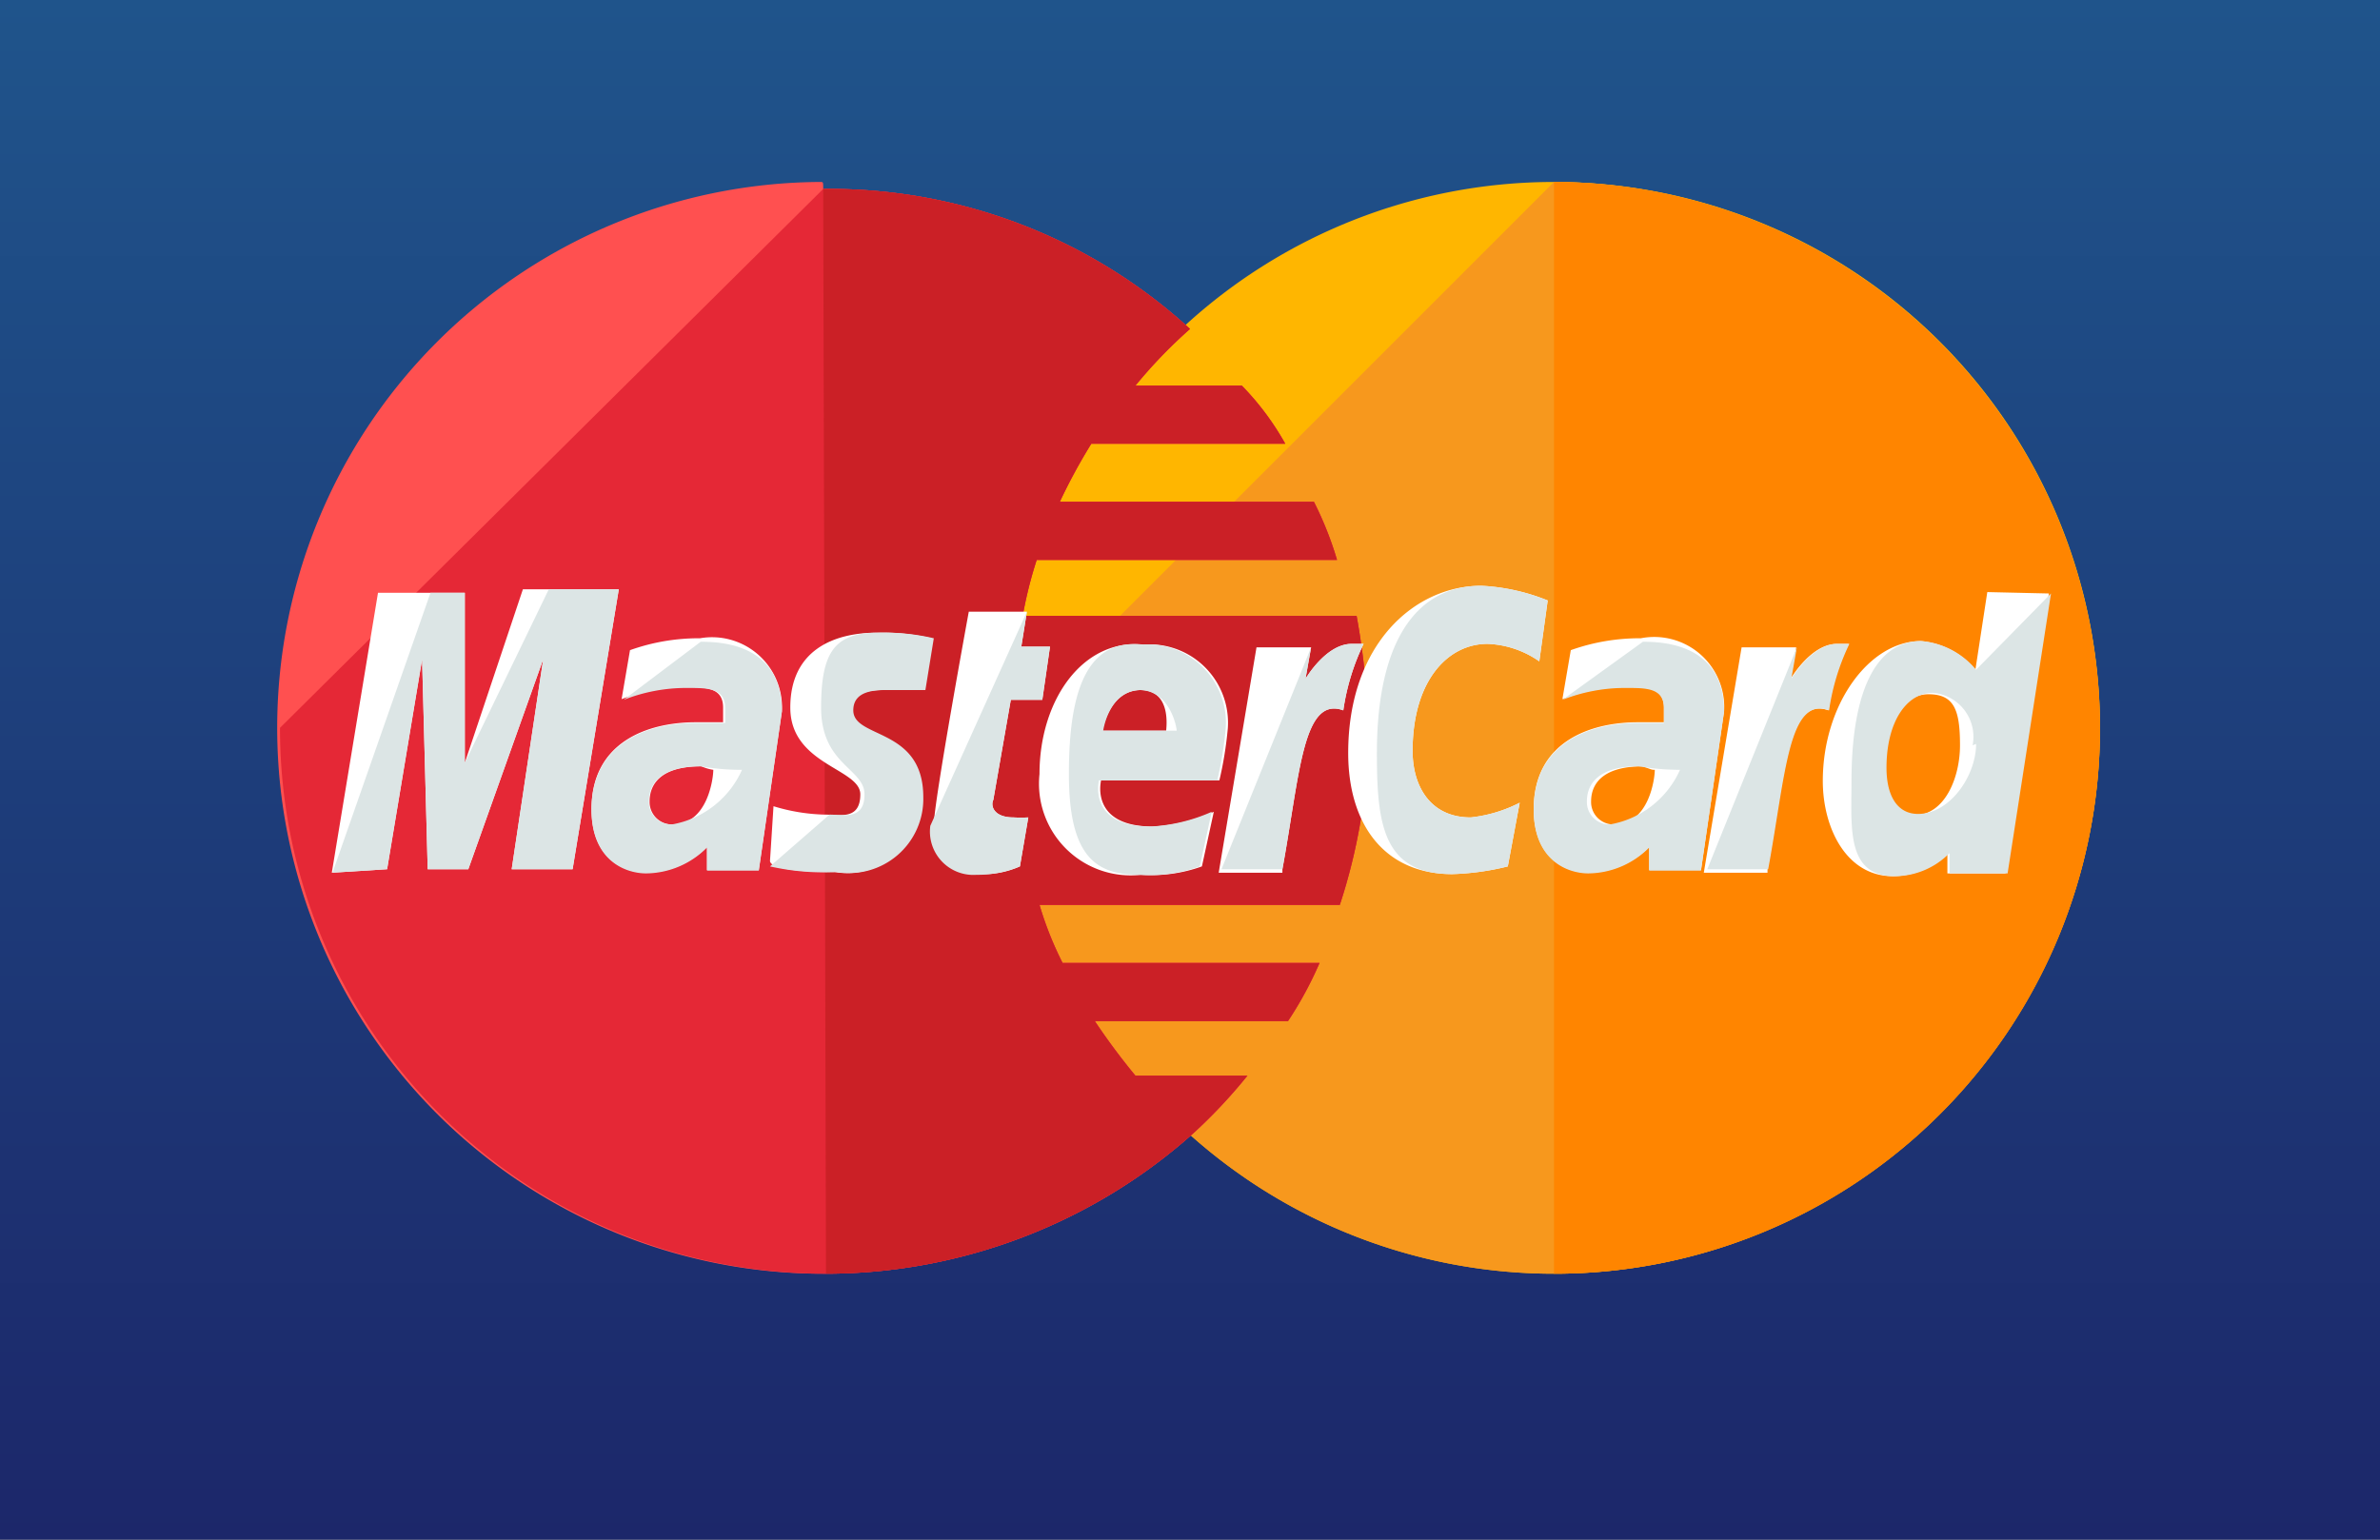 <svg id="Layer_1" data-name="Layer 1" xmlns="http://www.w3.org/2000/svg" xmlns:xlink="http://www.w3.org/1999/xlink" viewBox="0 0 34 22"><rect x="0" y="0" width="34" height="22" fill="#808080" stroke="none"/><defs><style>.cls-1{fill:url(#linear-gradient);}.cls-2{fill:#ffb600;}.cls-3{fill:#f7981d;}.cls-4{fill:#ff8500;}.cls-5{fill:#ff5050;}.cls-6{fill:#e52836;}.cls-7{fill:#cb2026;}.cls-8{fill:#fff;}.cls-9{fill:#dce5e5;}</style><linearGradient id="linear-gradient" x1="17" y1="22" x2="17" gradientUnits="userSpaceOnUse"><stop offset="0" stop-color="lime"/><stop offset="0" stop-color="#1c276a"/><stop offset="1" stop-color="#1f548b"/></linearGradient></defs><title>Artboard 1</title><rect class="cls-1" width="34" height="22"/><path class="cls-2" d="M30,10.4a7.8,7.8,0,1,1-15.6,0h0a7.8,7.8,0,1,1,15.6,0Z"/><path class="cls-3" d="M22.2,2.6A7.82,7.82,0,0,1,30,10.4h0a7.8,7.8,0,1,1-15.6,0"/><path class="cls-4" d="M22.2,2.6A7.82,7.82,0,0,1,30,10.4h0a7.79,7.79,0,0,1-7.8,7.8"/><path class="cls-5" d="M11.72,2.6a7.8,7.8,0,0,0,.08,15.6,7.89,7.89,0,0,0,5.24-2h0a7.42,7.42,0,0,0,.78-.83H16.22a9.52,9.52,0,0,1-.58-.78H18.4a5.29,5.29,0,0,0,.45-.83H15.18a4.92,4.92,0,0,1-.33-.83h4.29a8.19,8.19,0,0,0,.41-2.48,10.65,10.65,0,0,0-.17-1.65H14.61A6,6,0,0,1,14.81,8H19.1a4.92,4.92,0,0,0-.33-.83H15.14a8.18,8.18,0,0,1,.45-.83h2.77a3.92,3.92,0,0,0-.62-.83H16.22A7,7,0,0,1,17,4.7a7.62,7.62,0,0,0-5.24-2C11.76,2.6,11.76,2.6,11.72,2.6Z"/><path class="cls-6" d="M4,10.4a7.79,7.79,0,0,0,7.8,7.8,7.89,7.89,0,0,0,5.24-2h0a7.42,7.42,0,0,0,.78-.83H16.22a9.52,9.52,0,0,1-.58-.78H18.4a5.29,5.29,0,0,0,.45-.83H15.18a4.92,4.92,0,0,1-.33-.83h4.29a8.19,8.19,0,0,0,.41-2.48,10.65,10.65,0,0,0-.17-1.65H14.61A6,6,0,0,1,14.81,8H19.1a4.92,4.92,0,0,0-.33-.83H15.14a8.18,8.18,0,0,1,.45-.83h2.77a3.92,3.92,0,0,0-.62-.83H16.22A7,7,0,0,1,17,4.7a7.62,7.62,0,0,0-5.24-2h0"/><path class="cls-7" d="M11.8,18.2a7.89,7.89,0,0,0,5.24-2h0a7.42,7.42,0,0,0,.78-.83H16.22a9.52,9.52,0,0,1-.58-.78H18.4a5.29,5.29,0,0,0,.45-.83H15.18a4.92,4.92,0,0,1-.33-.83h4.29a8.19,8.19,0,0,0,.41-2.48,10.65,10.65,0,0,0-.17-1.65H14.61A6,6,0,0,1,14.81,8H19.1a4.92,4.92,0,0,0-.33-.83H15.14a8.18,8.18,0,0,1,.45-.83h2.77a3.92,3.92,0,0,0-.62-.83H16.22A7,7,0,0,1,17,4.7a7.62,7.62,0,0,0-5.24-2h0"/><path class="cls-8" d="M14.57,12.38l.12-.7a1.79,1.79,0,0,1-.21,0c-.29,0-.33-.17-.29-.25L14.44,10h.45L15,9.24h-.41l.08-.5h-.83s-.5,2.72-.5,3.05a.62.62,0,0,0,.66.7A1.27,1.27,0,0,0,14.57,12.38Z"/><path class="cls-8" d="M14.85,11.06A1.31,1.31,0,0,0,16.3,12.5a2.14,2.14,0,0,0,.87-.12l.17-.78a2.47,2.47,0,0,1-.87.21c-.91,0-.74-.66-.74-.66h1.69a5.35,5.35,0,0,0,.12-.74,1.12,1.12,0,0,0-1.2-1.2C15.47,9.12,14.85,10,14.85,11.06Zm1.44-1.2c.45,0,.37.54.37.58h-.91S15.84,9.86,16.3,9.86Z"/><path class="cls-8" d="M21.54,12.38l.17-.91a2,2,0,0,1-.7.21c-.58,0-.83-.45-.83-.95,0-1,.5-1.53,1.07-1.53a1.38,1.38,0,0,1,.74.25l.12-.87a2.9,2.9,0,0,0-.95-.21c-.95,0-1.9.83-1.9,2.39,0,1,.5,1.73,1.49,1.73A3.7,3.7,0,0,0,21.54,12.38Z"/><path class="cls-8" d="M10,9.12a2.92,2.92,0,0,0-1,.17l-.12.7a2.44,2.44,0,0,1,.91-.17c.29,0,.54,0,.54.29s0,.21,0,.21H9.94c-.7,0-1.49.29-1.49,1.24,0,.74.5.91.78.91a1.24,1.24,0,0,0,.87-.37l0,.33h.74l.33-2.27A1,1,0,0,0,10,9.12ZM10.19,11c0,.12-.08.78-.58.78a.32.32,0,0,1-.33-.33c0-.21.12-.5.74-.5A.65.65,0,0,0,10.19,11Z"/><path class="cls-8" d="M11.92,12.46a1.06,1.06,0,0,0,1.24-1.07c0-1-1-.83-1-1.24,0-.21.17-.29.45-.29l.58,0,.12-.74a3.13,3.13,0,0,0-.78-.08c-.62,0-1.24.25-1.24,1.07s1,.87,1,1.24-.29.29-.5.29a2.7,2.7,0,0,1-.74-.12L11,12.3C11,12.38,11.22,12.46,11.92,12.46Z"/><path class="cls-8" d="M28.39,8.46l-.17,1.11a1.14,1.14,0,0,0-.78-.41c-.74,0-1.4.91-1.4,2,0,.66.33,1.36,1,1.36a1.1,1.1,0,0,0,.78-.33l0,.29h.83l.62-4ZM28,10.65c0,.45-.21,1-.66,1-.29,0-.45-.25-.45-.66,0-.66.29-1.07.66-1.07S28,10.15,28,10.65Z"/><path class="cls-8" d="M5.53,12.42l.5-3,.08,3h.58l1.07-3-.45,3h.87l.66-4H7.47L6.64,10.9l0-2.43H5.4l-.66,4Z"/><path class="cls-8" d="M18.32,12.42c.25-1.36.29-2.48.87-2.27a3.24,3.24,0,0,1,.29-.95h-.17c-.37,0-.66.5-.66.5l.08-.45h-.78l-.54,3.22h.91Z"/><path class="cls-8" d="M23.44,9.12a2.92,2.92,0,0,0-1,.17l-.12.7a2.44,2.44,0,0,1,.91-.17c.29,0,.54,0,.54.29s0,.21,0,.21h-.37c-.7,0-1.49.29-1.49,1.24,0,.74.5.91.78.91a1.24,1.24,0,0,0,.87-.37l0,.33h.74l.33-2.27A1,1,0,0,0,23.44,9.12ZM23.64,11c0,.12-.08.78-.58.78a.32.32,0,0,1-.33-.33c0-.21.12-.5.74-.5C23.6,11,23.6,11,23.64,11Z"/><path class="cls-8" d="M25.25,12.42c.25-1.36.29-2.48.87-2.27a3.24,3.24,0,0,1,.29-.95h-.17c-.37,0-.66.5-.66.5l.08-.45h-.78l-.54,3.22h.91Z"/><path class="cls-9" d="M13.29,11.8a.62.62,0,0,0,.66.7,1.57,1.57,0,0,0,.62-.12l.12-.7a1.79,1.79,0,0,1-.21,0c-.29,0-.33-.17-.29-.25L14.44,10h.45L15,9.24h-.41l.08-.5"/><path class="cls-9" d="M15.27,11.06c0,1.16.37,1.44,1,1.44a2.14,2.14,0,0,0,.87-.12l.17-.78a2.47,2.47,0,0,1-.87.21c-.91,0-.74-.66-.74-.66h1.69a5.35,5.35,0,0,0,.12-.74,1.12,1.12,0,0,0-1.2-1.2C15.47,9.12,15.27,10,15.27,11.06Zm1-1.2c.45,0,.54.54.54.58H15.76S15.84,9.86,16.3,9.86Z"/><path class="cls-9" d="M21.54,12.38l.17-.91a2,2,0,0,1-.7.21c-.58,0-.83-.45-.83-.95,0-1,.5-1.53,1.07-1.53a1.38,1.38,0,0,1,.74.25l.12-.87a2.9,2.9,0,0,0-.95-.21c-.95,0-1.49.83-1.49,2.39,0,1,.08,1.73,1.07,1.73A3.7,3.7,0,0,0,21.54,12.38Z"/><path class="cls-9" d="M8.91,10a2.44,2.44,0,0,1,.91-.17c.29,0,.54,0,.54.29s0,.21,0,.21H9.94c-.7,0-1.49.29-1.49,1.24,0,.74.5.91.78.91a1.24,1.24,0,0,0,.87-.37l0,.33h.74l.33-2.27c0-.95-.83-1-1.16-1M10.6,11a1.35,1.35,0,0,1-1,.78.32.32,0,0,1-.33-.33c0-.21.12-.5.74-.5A3.37,3.37,0,0,0,10.6,11Z"/><path class="cls-9" d="M11,12.38a3.49,3.49,0,0,0,.95.08,1.06,1.06,0,0,0,1.24-1.07c0-1-1-.83-1-1.24,0-.21.17-.29.45-.29l.58,0,.12-.74a3.13,3.13,0,0,0-.78-.08c-.62,0-.83.25-.83,1.07s.62.87.62,1.24-.29.29-.5.29"/><path class="cls-9" d="M28.23,9.57a1.14,1.14,0,0,0-.78-.41c-.74,0-1,.91-1,2,0,.66-.08,1.36.62,1.36a1.1,1.1,0,0,0,.78-.33l0,.29h.83l.62-4m-1.07,2.15c0,.45-.37,1-.83,1-.29,0-.45-.25-.45-.66,0-.66.29-1.07.66-1.07A.63.63,0,0,1,28.18,10.65Z"/><path class="cls-9" d="M5.53,12.42l.5-3,.08,3h.58l1.07-3-.45,3h.87l.66-4h-1L6.64,10.9l0-2.43H6.15l-1.4,4Z"/><path class="cls-9" d="M17.45,12.42h.87c.25-1.36.29-2.48.87-2.27a3.24,3.24,0,0,1,.29-.95h-.17c-.37,0-.66.5-.66.5l.08-.45"/><path class="cls-9" d="M22.32,10a2.44,2.44,0,0,1,.91-.17c.29,0,.54,0,.54.29s0,.21,0,.21h-.37c-.7,0-1.49.29-1.49,1.24,0,.74.5.91.78.91a1.24,1.24,0,0,0,.87-.37l0,.33h.74l.33-2.27c0-.95-.83-1-1.16-1M24,11a1.35,1.35,0,0,1-1,.78.32.32,0,0,1-.33-.33c0-.21.12-.5.74-.5A3.63,3.63,0,0,0,24,11Z"/><path class="cls-9" d="M24.39,12.42h.87c.25-1.36.29-2.48.87-2.27a3.24,3.24,0,0,1,.29-.95h-.17c-.37,0-.66.5-.66.5l.08-.45"/></svg>